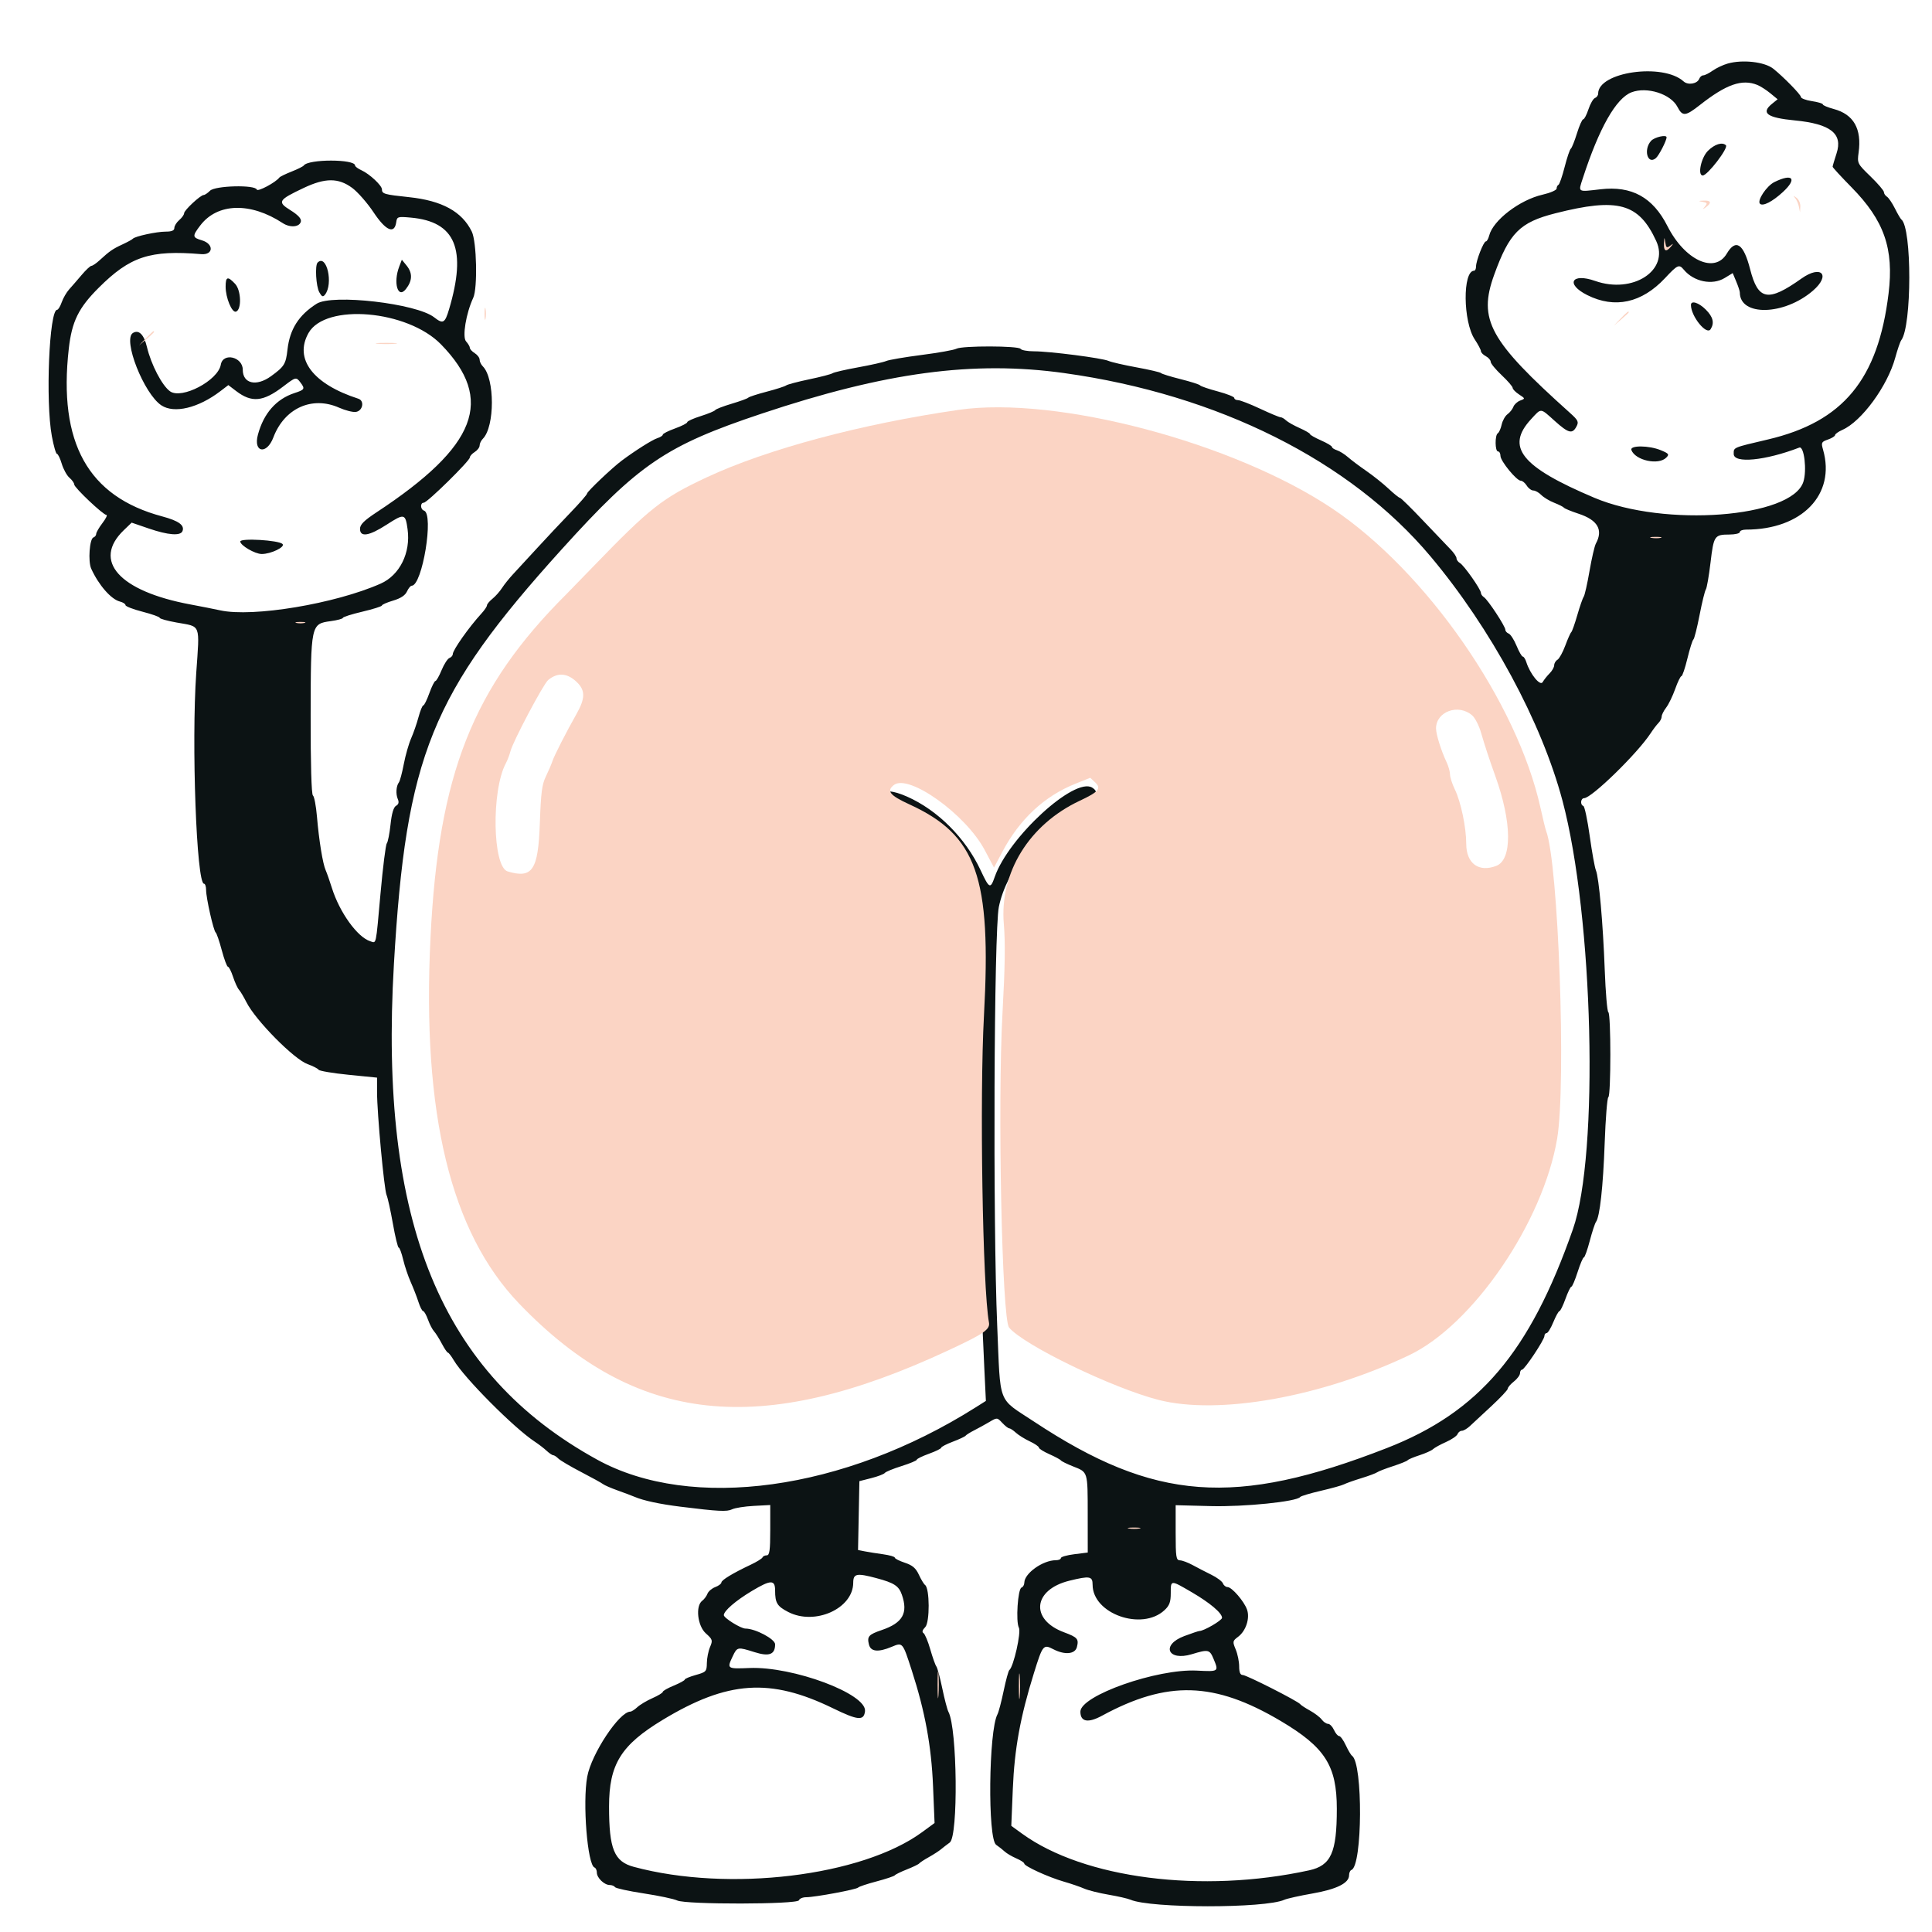 <?xml version="1.0" encoding="UTF-8" standalone="no"?>
<svg
   xmlns:dc="http://purl.org/dc/elements/1.1/"
   xmlns:cc="http://creativecommons.org/ns#"
   xmlns:rdf="http://www.w3.org/1999/02/22-rdf-syntax-ns#"
   xmlns:svg="http://www.w3.org/2000/svg"
   xmlns="http://www.w3.org/2000/svg"
   xmlns:sodipodi="http://sodipodi.sourceforge.net/DTD/sodipodi-0.dtd"
   xmlns:inkscape="http://www.inkscape.org/namespaces/inkscape"
   id="svg"
   version="1.1"
   width="400"
   height="400"
   viewBox="0, 0, 400,400"
   sodipodi:docname="ogt.svg"
   inkscape:version="0.92.4 (5da689c313, 2019-01-14)">
  <defs
     id="defs4670" />
  <sodipodi:namedview
     pagecolor="#ffffff"
     bordercolor="#666666"
     borderopacity="1"
     objecttolerance="10"
     gridtolerance="10"
     guidetolerance="10"
     inkscape:pageopacity="0"
     inkscape:pageshadow="2"
     inkscape:window-width="1920"
     inkscape:window-height="1016"
     id="namedview4668"
     showgrid="false"
     inkscape:zoom="1.18"
     inkscape:cx="38.388748"
     inkscape:cy="172.44166"
     inkscape:window-x="-8"
     inkscape:window-y="-8"
     inkscape:window-maximized="1"
     inkscape:current-layer="svgg" />
  <g
     id="svgg">
    <path
       id="path0"
       d="m 357.696,13.159 c -0.963,0.276 -2.364,0.938 -3.112,1.471 -0.748,0.532 -1.617,0.968 -1.93,0.968 -0.313,0 -0.693,0.319 -0.842,0.709 -0.406,1.056 -2.323,1.382 -3.242,0.549 -4.292,-3.883 -17.691,-1.968 -17.691,2.528 0,0.36 -0.297,0.771 -0.66,0.91 -0.363,0.139 -0.968,1.187 -1.345,2.328 -0.377,1.143 -0.865,2.077 -1.085,2.077 -0.219,0 -0.801,1.308 -1.296,2.907 -0.493,1.599 -1.067,3.031 -1.275,3.182 -0.209,0.15 -0.784,1.857 -1.278,3.792 -0.494,1.935 -1.069,3.594 -1.278,3.686 -0.209,0.094 -0.379,0.44 -0.379,0.77 0,0.331 -1.308,0.901 -2.907,1.267 -4.744,1.083 -10.264,5.31 -11.056,8.467 -0.168,0.666 -0.477,1.211 -0.686,1.211 -0.469,0 -2.036,4.002 -2.036,5.199 0,0.478 -0.177,0.868 -0.393,0.868 -2.407,0 -2.315,10.539 0.124,14.223 0.704,1.064 1.281,2.159 1.281,2.433 0,0.274 0.455,0.743 1.011,1.04 0.556,0.297 1.011,0.823 1.011,1.168 0,0.345 1.024,1.59 2.275,2.768 1.251,1.177 2.275,2.361 2.275,2.631 0,0.268 0.594,0.877 1.32,1.354 1.301,0.852 1.305,0.87 0.241,1.263 -0.593,0.22 -1.229,0.803 -1.413,1.296 -0.183,0.494 -0.729,1.182 -1.212,1.53 -0.483,0.349 -1.028,1.313 -1.21,2.144 -0.182,0.83 -0.542,1.641 -0.799,1.799 -0.632,0.391 -0.597,3.768 0.039,3.768 0.278,0 0.506,0.415 0.506,0.92 0,1.073 3.337,5.147 4.216,5.147 0.329,0 0.881,0.455 1.229,1.011 0.348,0.556 0.962,1.011 1.366,1.011 0.403,0 1.141,0.416 1.638,0.924 0.498,0.507 1.701,1.234 2.675,1.614 0.973,0.38 1.883,0.841 2.023,1.024 0.139,0.183 1.499,0.745 3.022,1.245 3.97,1.307 5.141,3.336 3.576,6.197 -0.264,0.483 -0.855,3.04 -1.311,5.682 -0.456,2.642 -0.996,5.031 -1.201,5.309 -0.204,0.278 -0.798,1.985 -1.32,3.792 -0.522,1.808 -1.085,3.4 -1.251,3.539 -0.167,0.139 -0.726,1.39 -1.241,2.781 -0.514,1.39 -1.243,2.71 -1.617,2.933 -0.374,0.222 -0.68,0.734 -0.68,1.138 0,0.403 -0.43,1.163 -0.954,1.688 -0.525,0.525 -1.168,1.335 -1.428,1.801 -0.509,0.91 -2.599,-1.647 -3.394,-4.152 -0.197,-0.622 -0.525,-1.131 -0.727,-1.131 -0.202,0 -0.785,-1.01 -1.294,-2.246 -0.509,-1.235 -1.239,-2.365 -1.621,-2.512 -0.382,-0.147 -0.694,-0.504 -0.694,-0.796 0,-0.708 -3.622,-6.221 -4.423,-6.732 -0.348,-0.222 -0.633,-0.626 -0.633,-0.897 0,-0.718 -3.504,-5.706 -4.342,-6.181 -0.393,-0.222 -0.714,-0.669 -0.714,-0.992 0,-0.324 -0.568,-1.165 -1.262,-1.871 -0.694,-0.705 -3.254,-3.388 -5.688,-5.959 -2.435,-2.572 -4.578,-4.677 -4.764,-4.677 -0.186,-9.6e-4 -1.248,-0.855 -2.359,-1.897 -1.111,-1.043 -3.175,-2.692 -4.589,-3.666 -1.412,-0.973 -3.131,-2.264 -3.819,-2.868 -0.689,-0.604 -1.714,-1.245 -2.279,-1.425 -0.565,-0.18 -1.028,-0.487 -1.028,-0.684 0,-0.197 -1.021,-0.808 -2.27,-1.356 -1.249,-0.55 -2.273,-1.135 -2.275,-1.301 -0.002,-0.167 -0.972,-0.732 -2.154,-1.255 -1.182,-0.525 -2.45,-1.241 -2.818,-1.594 -0.367,-0.353 -0.873,-0.641 -1.126,-0.641 -0.252,0 -2.159,-0.796 -4.238,-1.77 -2.078,-0.973 -4.131,-1.77 -4.562,-1.77 -0.43,0 -0.781,-0.202 -0.781,-0.45 0,-0.246 -1.536,-0.858 -3.413,-1.359 -1.877,-0.501 -3.527,-1.064 -3.666,-1.253 -0.139,-0.187 -1.959,-0.769 -4.045,-1.291 -2.086,-0.522 -3.906,-1.086 -4.045,-1.254 -0.139,-0.167 -2.414,-0.699 -5.056,-1.182 -2.642,-0.483 -5.259,-1.085 -5.815,-1.337 -1.288,-0.585 -12.162,-1.987 -15.418,-1.987 -1.36,0 -2.613,-0.228 -2.785,-0.506 -0.399,-0.647 -12.096,-0.671 -13.279,-0.028 -0.483,0.262 -3.723,0.842 -7.199,1.289 -3.476,0.446 -6.775,1.01 -7.332,1.251 -0.556,0.243 -3.173,0.832 -5.815,1.31 -2.642,0.478 -5.031,1.029 -5.309,1.226 -0.278,0.196 -2.44,0.76 -4.803,1.253 -2.364,0.493 -4.525,1.064 -4.804,1.27 -0.278,0.206 -2.098,0.791 -4.045,1.299 -1.947,0.509 -3.653,1.066 -3.792,1.235 -0.139,0.169 -1.686,0.734 -3.437,1.255 -1.752,0.522 -3.288,1.115 -3.414,1.32 -0.126,0.205 -1.48,0.765 -3.01,1.246 -1.528,0.48 -2.78,1.048 -2.78,1.26 0,0.211 -1.138,0.794 -2.528,1.294 -1.39,0.499 -2.528,1.076 -2.528,1.281 0,0.205 -0.507,0.532 -1.126,0.729 -1.038,0.329 -4.566,2.555 -7.376,4.652 -1.98,1.478 -7.172,6.406 -7.172,6.808 0,0.209 -1.536,1.972 -3.413,3.919 -1.877,1.947 -5.006,5.279 -6.952,7.402 -1.947,2.125 -4.183,4.551 -4.97,5.391 -0.786,0.841 -1.809,2.119 -2.273,2.839 -0.463,0.722 -1.355,1.727 -1.982,2.234 -0.627,0.507 -1.14,1.123 -1.14,1.368 0,0.245 -0.512,1.004 -1.138,1.685 -2.571,2.8 -5.941,7.574 -5.941,8.418 0,0.293 -0.312,0.654 -0.694,0.8 -0.382,0.147 -1.111,1.277 -1.621,2.512 -0.509,1.236 -1.085,2.246 -1.278,2.246 -0.193,0 -0.76,1.138 -1.26,2.528 -0.499,1.39 -1.062,2.528 -1.249,2.528 -0.187,0 -0.631,1.081 -0.986,2.402 -0.355,1.321 -1.045,3.312 -1.535,4.424 -0.489,1.112 -1.171,3.502 -1.516,5.309 -0.344,1.808 -0.798,3.514 -1.009,3.792 -0.579,0.763 -0.689,2.412 -0.23,3.476 0.282,0.651 0.167,1.082 -0.368,1.382 -0.512,0.287 -0.9,1.599 -1.139,3.855 -0.2,1.882 -0.549,3.649 -0.775,3.928 -0.228,0.278 -0.813,4.943 -1.301,10.365 -1.004,11.133 -0.825,10.306 -2.131,9.891 -2.653,-0.842 -6.337,-5.958 -7.927,-11.006 -0.463,-1.473 -1.045,-3.132 -1.294,-3.689 -0.604,-1.351 -1.387,-6.162 -1.808,-11.124 -0.19,-2.225 -0.565,-4.189 -0.836,-4.365 -0.302,-0.197 -0.483,-6.525 -0.468,-16.433 0.028,-19.018 0.043,-19.089 4.155,-19.655 1.383,-0.19 2.514,-0.494 2.516,-0.678 0,-0.182 1.82,-0.761 4.045,-1.284 2.224,-0.525 4.044,-1.101 4.044,-1.28 0,-0.179 1.043,-0.635 2.317,-1.011 1.546,-0.456 2.499,-1.082 2.862,-1.88 0.3,-0.657 0.739,-1.196 0.976,-1.196 2.203,0 4.648,-14.854 2.558,-15.551 -0.784,-0.262 -0.824,-1.641 -0.047,-1.641 0.709,0 9.513,-8.65 9.527,-9.359 0.005,-0.281 0.464,-0.794 1.02,-1.141 0.556,-0.348 1.011,-0.954 1.011,-1.35 0,-0.394 0.3,-1.019 0.666,-1.385 2.494,-2.503 2.494,-12.487 0,-14.989 -0.367,-0.367 -0.666,-0.991 -0.666,-1.385 0,-0.396 -0.455,-1.002 -1.011,-1.35 -0.556,-0.348 -1.011,-0.843 -1.011,-1.102 0,-0.258 -0.354,-0.861 -0.785,-1.337 -0.818,-0.904 -0.011,-5.803 1.485,-9.022 0.928,-1.995 0.719,-11.614 -0.297,-13.703 -2.017,-4.145 -6.161,-6.418 -13.011,-7.138 -5.103,-0.537 -5.595,-0.679 -5.595,-1.615 0,-0.799 -2.558,-3.187 -4.232,-3.949 -0.732,-0.334 -1.33,-0.779 -1.33,-0.99 0,-1.35 -9.683,-1.353 -10.618,-0.003 -0.139,0.201 -1.275,0.769 -2.527,1.262 -1.25,0.493 -2.388,1.048 -2.528,1.234 -0.767,1.021 -4.5,3.011 -4.673,2.492 -0.344,-1.029 -8.621,-0.824 -9.684,0.239 -0.487,0.487 -1.074,0.885 -1.306,0.885 -0.662,0 -4.058,3.158 -4.058,3.773 0,0.303 -0.455,0.942 -1.011,1.418 -0.556,0.477 -1.011,1.21 -1.011,1.629 0,0.537 -0.532,0.764 -1.799,0.764 -1.897,0 -6.368,0.968 -6.797,1.473 -0.139,0.163 -1.117,0.697 -2.174,1.186 -1.996,0.924 -2.643,1.373 -4.723,3.283 -0.681,0.626 -1.433,1.138 -1.67,1.138 -0.236,0 -1.152,0.853 -2.034,1.896 -0.882,1.043 -2.049,2.388 -2.593,2.991 -0.542,0.602 -1.231,1.796 -1.531,2.655 -0.3,0.857 -0.727,1.56 -0.949,1.56 -1.638,0 -2.43,18.937 -1.093,26.166 0.373,2.016 0.849,3.666 1.058,3.666 0.209,0 0.656,0.924 0.995,2.053 0.338,1.129 1.057,2.431 1.597,2.893 0.54,0.461 0.982,1.086 0.982,1.387 0,0.642 5.988,6.308 6.667,6.308 0.255,0 -0.116,0.761 -0.827,1.691 -0.709,0.93 -1.289,1.935 -1.289,2.232 0,0.298 -0.257,0.628 -0.57,0.733 -0.809,0.269 -1.147,4.959 -0.464,6.467 1.531,3.384 4.116,6.348 5.934,6.805 0.642,0.162 1.168,0.498 1.168,0.748 0,0.25 1.593,0.865 3.539,1.366 1.947,0.502 3.539,1.068 3.539,1.259 0,0.192 1.576,0.63 3.504,0.975 5.106,0.911 4.781,0.081 4.064,10.42 -1.013,14.604 0.056,43.654 1.604,43.654 0.239,0 0.435,0.58 0.435,1.291 0,1.669 1.541,8.492 1.992,8.822 0.19,0.139 0.755,1.789 1.255,3.666 0.501,1.877 1.076,3.413 1.278,3.413 0.204,0 0.679,0.94 1.058,2.09 0.379,1.149 0.928,2.347 1.219,2.662 0.292,0.315 0.985,1.474 1.541,2.575 1.914,3.791 9.862,11.832 12.695,12.843 1.082,0.387 2.101,0.908 2.261,1.157 0.162,0.248 2.949,0.717 6.194,1.042 l 5.901,0.589 v 2.993 c 0,4.364 1.463,20.143 1.976,21.326 0.241,0.556 0.831,3.23 1.308,5.941 0.477,2.711 1.018,4.93 1.201,4.93 0.182,0 0.597,1.112 0.919,2.473 0.324,1.36 1.031,3.465 1.574,4.677 0.541,1.212 1.259,3.058 1.594,4.101 0.334,1.043 0.772,1.896 0.973,1.896 0.2,0 0.651,0.794 1.002,1.765 0.351,0.97 0.909,2.05 1.24,2.402 0.331,0.35 1.052,1.49 1.602,2.533 0.549,1.043 1.125,1.896 1.281,1.896 0.154,0 0.703,0.714 1.219,1.586 2.162,3.659 12.518,14.067 16.773,16.854 0.794,0.521 1.89,1.361 2.436,1.871 0.546,0.509 1.162,0.925 1.368,0.925 0.206,0 0.688,0.314 1.072,0.698 0.383,0.383 2.504,1.634 4.712,2.781 2.208,1.145 4.25,2.273 4.537,2.504 0.286,0.231 1.651,0.824 3.034,1.317 1.382,0.493 2.968,1.091 3.524,1.329 1.824,0.777 5.169,1.495 9.446,2.029 7.894,0.983 9.645,1.073 10.718,0.547 0.589,-0.289 2.608,-0.608 4.485,-0.707 l 3.413,-0.181 v 5.207 c 0,4.155 -0.144,5.207 -0.717,5.207 -0.393,0 -0.791,0.196 -0.885,0.435 -0.092,0.239 -1.192,0.919 -2.443,1.511 -3.735,1.767 -6.068,3.18 -6.068,3.678 0,0.258 -0.575,0.688 -1.277,0.954 -0.703,0.267 -1.428,0.887 -1.612,1.378 -0.185,0.49 -0.672,1.145 -1.083,1.452 -1.435,1.076 -0.975,5.211 0.753,6.754 1.394,1.245 1.455,1.445 0.865,2.828 -0.349,0.818 -0.645,2.312 -0.657,3.318 -0.021,1.732 -0.145,1.865 -2.298,2.467 -1.251,0.35 -2.277,0.779 -2.277,0.951 -9.6e-4,0.172 -1.025,0.734 -2.275,1.249 -1.251,0.513 -2.274,1.096 -2.274,1.293 0,0.197 -0.962,0.782 -2.138,1.301 -1.176,0.518 -2.584,1.359 -3.129,1.867 -0.546,0.508 -1.2,0.924 -1.452,0.924 -2.265,0 -8.048,8.723 -8.924,13.462 -0.992,5.362 0.045,18.304 1.508,18.813 0.265,0.094 0.483,0.57 0.483,1.059 0,1.081 1.542,2.565 2.665,2.565 0.449,0 0.937,0.196 1.085,0.435 0.148,0.24 2.834,0.827 5.97,1.306 3.136,0.479 6.248,1.136 6.916,1.461 1.78,0.865 24.916,0.827 25.206,-0.042 0.116,-0.348 0.785,-0.632 1.487,-0.632 1.824,0 10.473,-1.61 10.775,-2.006 0.139,-0.182 1.846,-0.752 3.792,-1.265 1.947,-0.514 3.653,-1.085 3.792,-1.268 0.139,-0.183 1.275,-0.737 2.527,-1.23 1.25,-0.493 2.388,-1.045 2.528,-1.229 0.139,-0.183 1.034,-0.769 1.986,-1.299 0.953,-0.532 2.091,-1.267 2.528,-1.634 0.439,-0.367 1.251,-0.994 1.808,-1.393 1.785,-1.282 1.559,-23.655 -0.273,-27.059 -0.238,-0.441 -0.81,-2.623 -1.273,-4.848 -0.461,-2.225 -1.015,-4.273 -1.229,-4.551 -0.215,-0.278 -0.781,-1.871 -1.259,-3.539 -0.479,-1.669 -1.112,-3.184 -1.408,-3.368 -0.348,-0.215 -0.219,-0.651 0.364,-1.234 0.967,-0.967 0.942,-8.018 -0.033,-8.723 -0.248,-0.179 -0.824,-1.136 -1.281,-2.124 -0.63,-1.365 -1.33,-1.963 -2.907,-2.484 -1.143,-0.377 -2.078,-0.851 -2.078,-1.053 0,-0.201 -1.081,-0.514 -2.402,-0.697 -1.321,-0.181 -3.034,-0.454 -3.806,-0.605 l -1.404,-0.277 0.14,-7.131 0.14,-7.129 2.478,-0.631 c 1.363,-0.348 2.614,-0.825 2.781,-1.063 0.167,-0.238 1.725,-0.879 3.464,-1.423 1.738,-0.546 3.16,-1.14 3.16,-1.321 0,-0.181 1.138,-0.737 2.528,-1.238 1.39,-0.499 2.528,-1.061 2.528,-1.246 0,-0.185 1.081,-0.745 2.402,-1.244 1.321,-0.499 2.516,-1.059 2.655,-1.246 0.139,-0.186 0.935,-0.684 1.77,-1.107 0.834,-0.423 2.245,-1.2 3.136,-1.725 1.61,-0.952 1.623,-0.951 2.674,0.177 0.58,0.623 1.231,1.133 1.446,1.133 0.215,0 0.832,0.406 1.372,0.901 0.538,0.496 1.833,1.303 2.876,1.794 1.043,0.49 1.896,1.074 1.896,1.297 0,0.222 0.967,0.832 2.149,1.353 1.182,0.522 2.264,1.105 2.403,1.296 0.14,0.191 1.278,0.75 2.528,1.243 3.092,1.219 3.016,0.971 3.025,9.904 l 0.007,7.927 -2.781,0.348 c -1.53,0.191 -2.781,0.549 -2.781,0.795 0,0.246 -0.463,0.447 -1.028,0.447 -2.699,0 -6.501,2.695 -6.54,4.635 -0.009,0.463 -0.271,0.927 -0.581,1.03 -0.767,0.257 -1.215,7.055 -0.547,8.302 0.509,0.953 -1.104,8.11 -1.98,8.785 -0.181,0.139 -0.709,2.073 -1.173,4.298 -0.464,2.225 -1.039,4.407 -1.277,4.848 -1.833,3.405 -2.059,25.801 -0.273,27.026 0.556,0.381 1.353,1.009 1.77,1.396 0.417,0.387 1.498,1.021 2.402,1.411 0.904,0.389 1.643,0.873 1.643,1.076 0,0.533 5.008,2.819 8.162,3.727 1.49,0.427 3.392,1.078 4.226,1.445 0.834,0.367 3.11,0.938 5.056,1.269 1.947,0.332 3.994,0.8 4.551,1.04 4.177,1.804 27.867,1.814 31.855,0.014 0.556,-0.252 3.167,-0.834 5.801,-1.296 5.034,-0.881 7.598,-2.154 7.598,-3.772 0,-0.514 0.217,-1.01 0.483,-1.104 2.299,-0.801 2.416,-22.056 0.13,-23.646 -0.228,-0.158 -0.81,-1.14 -1.296,-2.183 -0.484,-1.043 -1.104,-1.896 -1.374,-1.896 -0.272,0 -0.752,-0.569 -1.069,-1.264 -0.316,-0.695 -0.867,-1.264 -1.225,-1.264 -0.356,0 -0.946,-0.398 -1.308,-0.885 -0.364,-0.487 -1.457,-1.322 -2.431,-1.858 -0.973,-0.535 -1.883,-1.133 -2.023,-1.329 -0.439,-0.614 -11.129,-6.041 -11.903,-6.041 -0.508,0 -0.738,-0.557 -0.738,-1.786 0,-0.982 -0.322,-2.557 -0.717,-3.5 -0.679,-1.627 -0.654,-1.761 0.507,-2.632 1.613,-1.212 2.469,-3.825 1.839,-5.623 -0.602,-1.718 -3.149,-4.662 -4.034,-4.662 -0.364,0 -0.793,-0.341 -0.952,-0.758 -0.161,-0.417 -1.234,-1.222 -2.387,-1.787 -1.152,-0.566 -2.891,-1.465 -3.864,-1.998 -0.973,-0.532 -2.168,-0.98 -2.655,-0.994 -0.789,-0.021 -0.885,-0.642 -0.885,-5.719 v -5.696 l 7.258,0.187 c 6.945,0.181 17.836,-0.93 18.529,-1.887 0.139,-0.193 2.071,-0.771 4.293,-1.286 2.224,-0.516 4.385,-1.12 4.803,-1.344 0.42,-0.224 2.015,-0.79 3.544,-1.259 1.53,-0.468 3.009,-1.019 3.287,-1.224 0.278,-0.205 1.757,-0.777 3.287,-1.272 1.53,-0.496 2.895,-1.047 3.034,-1.226 0.139,-0.179 1.25,-0.647 2.469,-1.039 1.219,-0.393 2.47,-0.956 2.781,-1.253 0.311,-0.296 1.518,-0.961 2.684,-1.476 1.165,-0.517 2.24,-1.253 2.387,-1.634 0.147,-0.383 0.55,-0.695 0.896,-0.695 0.348,0 1.093,-0.435 1.66,-0.966 0.566,-0.531 2.565,-2.388 4.442,-4.125 1.877,-1.738 3.413,-3.375 3.413,-3.639 0,-0.263 0.569,-0.927 1.264,-1.473 0.695,-0.547 1.264,-1.32 1.264,-1.717 0,-0.397 0.185,-0.722 0.41,-0.722 0.523,0 4.647,-6.203 4.647,-6.992 0,-0.326 0.205,-0.593 0.455,-0.593 0.252,0 0.877,-1.023 1.391,-2.274 0.514,-1.25 1.083,-2.274 1.264,-2.275 0.181,0 0.737,-1.139 1.238,-2.529 0.499,-1.39 1.053,-2.528 1.23,-2.528 0.177,0 0.757,-1.365 1.291,-3.034 0.533,-1.669 1.115,-3.034 1.293,-3.034 0.177,0 0.727,-1.536 1.221,-3.413 0.493,-1.877 1.074,-3.648 1.291,-3.936 0.789,-1.047 1.474,-7.266 1.798,-16.309 0.183,-5.087 0.523,-9.366 0.757,-9.51 0.555,-0.344 0.555,-17.255 -9.6e-4,-17.599 -0.234,-0.145 -0.569,-4.083 -0.743,-8.752 -0.362,-9.708 -1.2,-19.142 -1.83,-20.623 -0.236,-0.556 -0.812,-3.742 -1.277,-7.079 -0.465,-3.337 -1.059,-6.143 -1.318,-6.236 -0.704,-0.252 -0.571,-1.599 0.159,-1.618 1.579,-0.039 11.046,-9.277 13.758,-13.425 0.53,-0.812 1.264,-1.776 1.629,-2.144 0.367,-0.367 0.666,-0.962 0.666,-1.322 0,-0.359 0.418,-1.196 0.929,-1.859 0.511,-0.664 1.351,-2.4 1.87,-3.86 0.517,-1.46 1.098,-2.655 1.292,-2.655 0.193,0 0.752,-1.65 1.241,-3.666 0.489,-2.016 1.044,-3.78 1.234,-3.919 0.19,-0.139 0.766,-2.414 1.279,-5.056 0.514,-2.642 1.1,-5.031 1.302,-5.309 0.201,-0.278 0.637,-2.781 0.968,-5.562 0.662,-5.571 0.814,-5.796 3.916,-5.807 1.182,-0.004 2.149,-0.235 2.149,-0.513 0,-0.278 0.579,-0.506 1.286,-0.506 11.587,0 18.605,-7.274 15.951,-16.529 -0.427,-1.489 -0.354,-1.643 1.011,-2.119 0.809,-0.283 1.471,-0.698 1.471,-0.923 0,-0.224 0.689,-0.713 1.531,-1.086 3.976,-1.76 9.329,-9.074 10.929,-14.933 0.464,-1.7 1.021,-3.325 1.236,-3.608 2.213,-2.912 2.235,-23.289 0.025,-25.019 -0.177,-0.139 -0.775,-1.163 -1.329,-2.275 -0.554,-1.112 -1.293,-2.205 -1.643,-2.427 -0.35,-0.222 -0.637,-0.655 -0.637,-0.961 0,-0.306 -1.248,-1.766 -2.773,-3.244 -2.722,-2.636 -2.768,-2.729 -2.465,-4.941 0.676,-4.931 -1.032,-7.917 -5.161,-9.022 -1.232,-0.33 -2.241,-0.753 -2.241,-0.943 0,-0.188 -1.024,-0.497 -2.275,-0.684 -1.251,-0.188 -2.275,-0.579 -2.275,-0.871 0,-0.47 -3.657,-4.206 -5.725,-5.845 -1.789,-1.42 -6.376,-1.935 -9.425,-1.059 m 6.142,4.429 c 0.643,0.26 1.851,1.033 2.682,1.717 l 1.511,1.245 -1.163,0.942 c -2.358,1.91 -1.021,2.883 4.714,3.437 7.42,0.715 9.989,2.739 8.654,6.818 -0.449,1.374 -0.817,2.62 -0.817,2.772 0,0.152 1.763,2.068 3.919,4.26 6.757,6.87 8.792,12.707 7.665,21.97 -2.167,17.818 -9.402,26.577 -24.983,30.238 -7.337,1.724 -7.079,1.614 -7.079,2.997 0,2.024 6.516,1.392 13.574,-1.317 1.011,-0.387 1.617,4.757 0.838,7.117 -2.45,7.42 -28.738,9.414 -43.252,3.278 -15.169,-6.411 -18.461,-10.506 -13.1,-16.295 2.159,-2.332 1.839,-2.356 4.882,0.379 2.844,2.557 3.642,2.765 4.494,1.172 0.525,-0.981 0.372,-1.302 -1.373,-2.867 -16.673,-14.96 -19.027,-19.254 -15.654,-28.568 3.145,-8.691 5.303,-10.857 12.677,-12.727 12.945,-3.284 17.269,-2.093 20.874,5.749 2.782,6.052 -4.822,11.014 -12.656,8.256 -4.884,-1.719 -6.189,0.647 -1.619,2.936 5.698,2.854 11.279,1.633 16.106,-3.527 2.593,-2.773 2.9,-2.911 3.874,-1.737 2.077,2.503 5.906,3.283 8.462,1.724 l 1.666,-1.015 0.736,1.76 c 0.405,0.968 0.736,1.977 0.736,2.242 0,4.998 9.181,4.781 15.131,-0.358 3.766,-3.251 1.736,-5.429 -2.354,-2.526 -6.928,4.919 -8.99,4.549 -10.64,-1.906 -1.361,-5.324 -2.971,-6.405 -4.836,-3.249 -2.508,4.247 -8.704,1.373 -12.289,-5.701 -3.025,-5.97 -7.392,-8.369 -13.859,-7.617 -4.828,0.563 -4.628,0.686 -3.667,-2.266 3.39,-10.426 6.887,-16.594 10.096,-17.815 3.206,-1.219 8.118,0.345 9.505,3.026 1.04,2.012 1.647,1.962 4.632,-0.383 5.486,-4.312 8.734,-5.446 11.915,-4.161 m -22.01,11.575 c -1.622,1.792 -0.737,5.013 0.985,3.584 0.63,-0.522 2.224,-3.618 2.224,-4.317 0,-0.614 -2.507,-0.04 -3.208,0.733 m 11.765,2.071 c -1.415,1.416 -2.186,5.096 -1.067,5.096 0.983,0 5.355,-5.695 4.8,-6.251 -0.732,-0.732 -2.345,-0.233 -3.733,1.155 m 13.768,6.458 c -1.614,0.795 -3.638,3.84 -2.987,4.491 0.589,0.59 2.572,-0.426 4.747,-2.431 3.017,-2.781 2.035,-3.93 -1.76,-2.06 m -294.473,1.196 c 1.157,0.849 3.161,3.137 4.455,5.083 2.529,3.806 4.322,4.581 4.683,2.026 0.162,-1.144 0.315,-1.191 3.04,-0.944 9.235,0.838 11.598,6.519 7.897,18.985 -0.858,2.888 -1.249,3.1 -3.082,1.658 -3.642,-2.866 -21.076,-4.882 -24.33,-2.814 -3.71,2.358 -5.566,5.278 -6.041,9.507 -0.335,2.982 -0.654,3.496 -3.392,5.486 -3.038,2.206 -5.865,1.566 -5.865,-1.327 0,-2.682 -4.101,-3.632 -4.547,-1.052 -0.571,3.298 -8.117,7.251 -10.522,5.511 -1.652,-1.195 -3.912,-5.539 -4.769,-9.162 -0.611,-2.585 -1.689,-3.661 -2.91,-2.906 -2.159,1.334 2.277,12.594 5.903,14.986 2.65,1.747 7.63,0.551 12.187,-2.924 l 1.67,-1.274 1.621,1.235 c 3.226,2.456 5.583,2.229 9.737,-0.943 2.614,-1.996 2.677,-2.01 3.567,-0.838 0.994,1.308 0.886,1.506 -1.192,2.181 -3.809,1.235 -6.422,4.202 -7.612,8.644 -0.994,3.701 1.825,4.188 3.201,0.552 2.289,-6.047 8,-8.636 13.594,-6.162 1.298,0.575 2.864,0.973 3.479,0.886 1.446,-0.206 1.846,-2.308 0.521,-2.737 -9.403,-3.034 -13.346,-8.233 -10.316,-13.602 3.51,-6.221 20.486,-4.766 27.432,2.352 11.169,11.448 7.476,21.065 -13.361,34.78 -2.577,1.698 -3.41,2.531 -3.41,3.413 0,1.785 1.871,1.492 5.516,-0.865 3.66,-2.365 3.885,-2.316 4.335,0.953 0.67,4.876 -1.629,9.508 -5.591,11.26 -9.43,4.171 -26.456,7.006 -33.2,5.527 -1.186,-0.26 -3.977,-0.813 -6.202,-1.227 -14.718,-2.743 -20.352,-9.039 -13.76,-15.374 l 1.624,-1.56 3.539,1.214 c 4.026,1.38 6.59,1.575 6.99,0.531 0.465,-1.214 -0.798,-2.125 -4.209,-3.036 -15.357,-4.101 -21.546,-15.223 -19.334,-34.75 0.637,-5.615 2.015,-8.42 6.179,-12.574 6.524,-6.509 10.642,-7.86 21.245,-6.974 2.543,0.212 2.646,-2.122 0.126,-2.864 -1.986,-0.584 -2.015,-0.866 -0.325,-3.081 3.557,-4.666 10.387,-4.857 17.069,-0.479 1.545,1.013 3.537,0.823 3.762,-0.359 0.109,-0.571 -0.621,-1.353 -2.159,-2.309 -2.78,-1.731 -2.55,-2.115 2.763,-4.627 4.428,-2.095 7.155,-2.096 9.994,-0.008 M 65.759,54.364 c -0.58,0.579 -0.334,4.915 0.349,6.143 0.516,0.929 0.758,1.034 1.176,0.506 1.781,-2.254 0.344,-8.519 -1.524,-6.649 m 16.893,0.833 c -1.287,3.362 -0.277,6.759 1.384,4.649 1.363,-1.733 1.406,-3.316 0.133,-4.879 L 83.197,53.774 82.652,55.197 M 46.713,59.352 c 0,2.292 1.306,5.446 2.141,5.171 1.206,-0.396 1.083,-4.414 -0.174,-5.753 C 47.136,57.129 46.713,57.254 46.713,59.352 m 303.379,3.792 c 0,2.341 3.236,6.334 4.068,5.02 0.824,-1.303 0.52,-2.55 -0.995,-4.064 -1.464,-1.463 -3.073,-1.963 -3.073,-0.956 M 220.398,77.254 c 31.783,4.436 59.177,18.153 75.789,37.953 12.497,14.895 22.99,34.324 27.308,50.564 6.405,24.086 7.6,73.197 2.158,88.738 -8.927,25.499 -19.433,37.854 -38.518,45.296 -31.459,12.265 -48.108,11.016 -73.058,-5.48 -7.65,-5.058 -6.907,-3.121 -7.615,-19.844 -0.909,-21.501 -0.674,-81.729 0.339,-86.716 1.54,-7.582 8.659,-16.763 15.934,-20.549 4.223,-2.198 4.991,-3.135 3.393,-4.144 -3.618,-2.282 -17.312,10.267 -20.187,18.499 -0.889,2.545 -1.124,2.431 -2.917,-1.401 -3.12,-6.665 -8.875,-12.428 -15.222,-15.24 -5.998,-2.657 -6.935,0.023 -1.014,2.902 13.624,6.625 17.94,18.116 16.669,44.374 -1.195,24.679 -1.117,40.683 0.341,71.194 l 0.319,6.645 -2.15,1.358 c -27.264,17.212 -58.767,21.555 -78.334,10.8 -32.359,-17.786 -45.198,-49.085 -42.079,-102.58 2.516,-43.139 7.722,-56.011 34.747,-85.897 15.991,-17.682 21.553,-21.459 41.349,-28.074 25.734,-8.6 43.898,-11.032 62.748,-8.401 m 117.365,15.929 c 0.825,2.15 5.595,3.191 7.212,1.573 0.672,-0.671 0.55,-0.843 -1.091,-1.528 -2.461,-1.028 -6.509,-1.057 -6.121,-0.044 M 49.747,112.11 c 0,0.813 3.043,2.589 4.441,2.591 1.905,0.002 4.924,-1.455 4.302,-2.077 -0.791,-0.791 -8.742,-1.259 -8.742,-0.514 M 181.487,326.748 c 3.632,0.967 4.599,1.599 5.233,3.418 1.329,3.81 0.177,5.839 -4.149,7.313 -2.741,0.934 -3.087,1.326 -2.662,3.017 0.37,1.475 1.911,1.628 4.695,0.465 2.301,-0.962 2.263,-1.005 4.177,4.913 2.743,8.486 4.053,15.62 4.396,23.949 l 0.315,7.614 -2.55,1.872 c -12.499,9.175 -40.079,12.499 -59.737,7.199 -4.049,-1.091 -5.108,-3.678 -5.108,-12.478 0,-8.754 2.457,-12.72 11.124,-17.959 13.432,-8.117 22.273,-8.713 35.256,-2.38 5.142,2.508 6.379,2.62 6.612,0.604 0.417,-3.591 -14.922,-9.324 -23.947,-8.95 -4.618,0.191 -4.668,0.157 -3.453,-2.402 0.942,-1.985 0.999,-1.996 4.548,-0.877 3.022,0.953 4.242,0.485 4.242,-1.626 0,-1.086 -4.099,-3.261 -6.145,-3.261 -0.954,0 -4.474,-2.187 -4.474,-2.78 0,-0.881 2.469,-3.009 5.815,-5.01 3.914,-2.341 4.803,-2.359 4.803,-0.09 0,2.574 0.421,3.264 2.717,4.448 5.525,2.852 13.432,-0.703 13.456,-6.05 0.009,-1.919 0.697,-2.054 4.834,-0.952 m 44.726,1.356 c 0,6.016 10.182,9.626 14.878,5.275 1.031,-0.956 1.302,-1.685 1.302,-3.507 0,-2.792 -0.066,-2.789 4.305,-0.241 3.805,2.216 6.313,4.332 6.313,5.323 0,0.535 -3.773,2.732 -4.691,2.732 -0.181,0 -1.588,0.471 -3.127,1.048 -4.878,1.825 -3.432,5.271 1.574,3.752 3.417,-1.037 3.675,-0.98 4.5,0.999 1.092,2.613 1.064,2.633 -3.438,2.402 -8.267,-0.425 -24.144,5.163 -24.144,8.497 0,2.117 1.578,2.413 4.477,0.839 13.537,-7.343 23.241,-7.059 36.984,1.085 9.2,5.452 11.63,9.256 11.63,18.203 0,9.071 -1.205,11.739 -5.744,12.728 -22.19,4.835 -46.595,1.713 -59.431,-7.602 l -2.222,-1.613 0.316,-7.654 c 0.343,-8.302 1.542,-14.887 4.364,-23.954 1.825,-5.867 1.956,-6.027 4.024,-4.956 2.376,1.229 4.509,1.029 4.882,-0.456 0.421,-1.676 0.128,-2.011 -2.676,-3.055 -7.07,-2.634 -6.419,-8.823 1.121,-10.676 4.226,-1.039 4.803,-0.939 4.803,0.834"
       inkscape:connector-curvature="0"
       style="fill:#0c1314;fill-rule:evenodd;stroke:none;stroke-width:1.264" />
    <path
       id="path1"
       d="m 371.676,41.019 c 0.305,0.373 0.654,1.186 0.775,1.807 l 0.221,1.129 0.066,-1.187 c 0.036,-0.654 -0.313,-1.465 -0.776,-1.807 -0.732,-0.54 -0.769,-0.532 -0.286,0.058 m -19.159,0.774 c 0.962,0.173 1.025,0.302 0.481,0.955 -0.564,0.678 -0.541,0.691 0.213,0.136 1.22,-0.899 1.034,-1.422 -0.481,-1.352 -1.174,0.055 -1.198,0.085 -0.213,0.261 m -8.009,8.6 c -0.081,1.631 0.433,1.874 1.432,0.678 0.591,-0.709 0.577,-0.73 -0.147,-0.198 -0.708,0.521 -0.832,0.438 -1.01,-0.678 -0.195,-1.217 -0.207,-1.21 -0.275,0.198 M 100.317,64.963 c 0,1.118 0.094,1.576 0.208,1.016 0.115,-0.559 0.115,-1.474 0,-2.033 -0.114,-0.559 -0.208,-0.102 -0.208,1.016 m 235.194,1.016 -1.412,1.468 1.563,-1.327 c 0.859,-0.73 1.563,-1.39 1.563,-1.468 0,-0.349 -0.397,-0.042 -1.713,1.327 m -305.312,4.066 -1.412,1.468 1.563,-1.327 c 1.457,-1.237 1.784,-1.609 1.412,-1.609 -0.083,0 -0.786,0.661 -1.563,1.468 m 47.99,1.119 c 0.992,0.098 2.614,0.098 3.606,0 0.992,-0.097 0.18,-0.177 -1.803,-0.177 -1.983,0 -2.795,0.08 -1.803,0.177 M 198.511,84.852 c -20.24,2.926 -39.721,8.144 -52.214,13.984 -9.159,4.28 -11.722,6.298 -23.519,18.507 -2.509,2.596 -4.994,5.152 -5.523,5.68 -19.408,19.359 -26.461,37.199 -28.127,71.142 -1.789,36.436 4.153,60.943 18.363,75.743 24.067,25.065 49.85,27.87 88.857,9.667 7.43,-3.467 8.671,-4.322 8.403,-5.786 -1.314,-7.155 -1.952,-46.632 -1.029,-63.586 1.559,-28.649 -1.487,-37.27 -15.428,-43.66 -4.075,-1.869 -4.809,-2.781 -3.23,-4.013 3.059,-2.385 14.886,6.074 18.798,13.447 l 1.935,3.648 1.71,-3.233 c 3.601,-6.802 8.691,-11.544 15.187,-14.146 l 3.03,-1.213 1.017,0.957 c 1.329,1.248 0.733,1.955 -3.201,3.803 -10.476,4.919 -16.613,14.884 -15.709,25.507 0.327,3.838 0.25,8.966 -0.275,18.435 -1.046,18.872 -0.118,63.341 1.359,65.118 3.023,3.638 21.39,12.531 30.944,14.981 12.455,3.197 33.699,-0.592 51.892,-9.253 13.229,-6.3 27.733,-27.531 30.643,-44.859 1.903,-11.331 0.261,-57.019 -2.289,-63.692 -0.143,-0.373 -0.664,-2.507 -1.156,-4.743 -4.829,-21.875 -23.609,-48.911 -43.03,-61.941 -20.45,-13.72 -57.117,-23.428 -77.41,-20.493 m 143.407,26.509 c 0.597,0.108 1.463,0.104 1.923,-0.009 0.459,-0.113 -0.03,-0.202 -1.088,-0.197 -1.058,0.006 -1.434,0.097 -0.835,0.206 M 61.361,128.973 c 0.463,0.113 1.22,0.113 1.683,0 0.463,-0.114 0.084,-0.207 -0.841,-0.207 -0.926,0 -1.304,0.092 -0.841,0.207 m 58.229,12.415 c 1.602,1.633 1.545,3.292 -0.224,6.416 -2.125,3.753 -4.635,8.669 -4.988,9.769 -0.2,0.621 -0.808,2.044 -1.351,3.162 -0.827,1.703 -1.031,3.294 -1.265,9.817 -0.343,9.62 -1.54,11.395 -6.656,9.869 -3.137,-0.935 -3.402,-16.729 -0.376,-22.387 0.335,-0.626 0.764,-1.748 0.954,-2.494 0.52,-2.041 6.827,-13.947 7.819,-14.759 2.016,-1.651 4.072,-1.447 6.086,0.606 m 185.226,6.74 c 0.581,0.512 1.388,2.085 1.797,3.494 0.767,2.655 1.739,5.61 2.998,9.113 3.419,9.515 3.499,17.24 0.194,18.527 -3.643,1.419 -6.237,-0.488 -6.237,-4.583 0,-3.37 -1.114,-8.685 -2.355,-11.233 -0.545,-1.118 -0.994,-2.511 -1,-3.095 -0.006,-0.583 -0.315,-1.701 -0.686,-2.485 -1.141,-2.406 -2.209,-5.815 -2.209,-7.05 0,-3.518 4.666,-5.191 7.499,-2.689 m -71.086,168.331 c 0.595,0.108 1.569,0.108 2.164,0 0.595,-0.107 0.108,-0.195 -1.082,-0.195 -1.19,0 -1.677,0.088 -1.082,0.195 m -39.611,32.434 c 8.7e-4,2.485 0.082,3.444 0.179,2.131 0.097,-1.313 0.097,-3.346 -0.002,-4.518 -0.098,-1.172 -0.178,-0.098 -0.177,2.386 m 16.826,0.226 c 0,2.36 0.082,3.326 0.18,2.146 0.098,-1.18 0.098,-3.112 0,-4.292 -0.099,-1.18 -0.18,-0.215 -0.18,2.146"
       inkscape:connector-curvature="0"
       style="fill:#fbd4c4;fill-rule:evenodd;stroke:none;stroke-width:1.165" />
  </g>
</svg>
